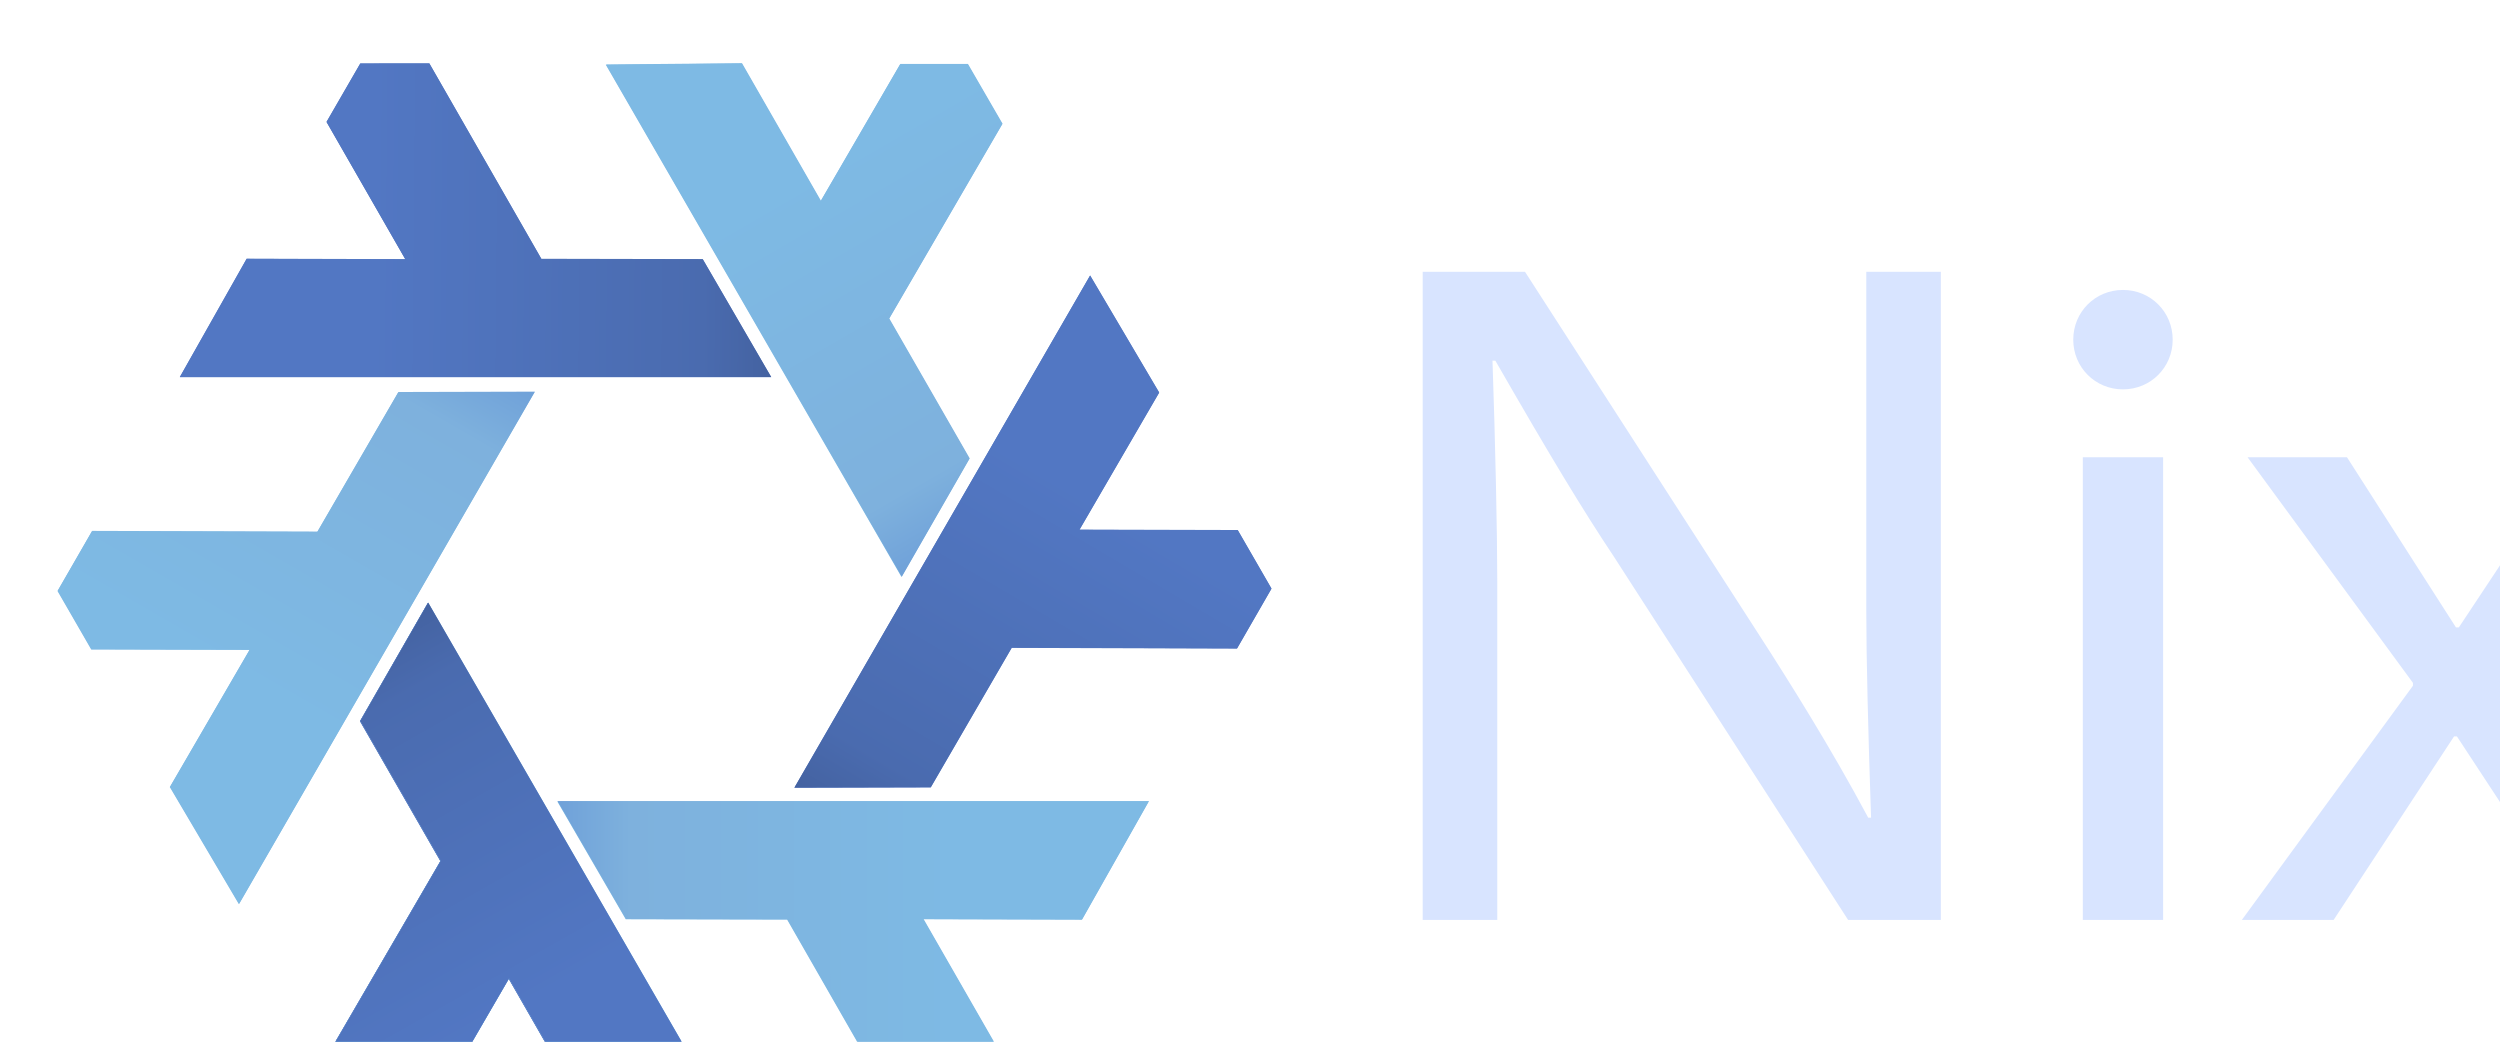 <svg preserveAspectRatio="xMidYMid" width="384" height="160" viewBox="0 0 384 160" fill="none" xmlns="http://www.w3.org/2000/svg">
<path fill-rule="evenodd" clip-rule="evenodd" d="M65.717 92.609L111.132 171.28L90.261 171.476L78.137 150.34L65.925 171.363L55.555 171.359L50.244 162.183L67.641 132.268L55.291 110.776L65.717 92.609Z" fill="#5277C3"/>
<path fill-rule="evenodd" clip-rule="evenodd" d="M82.109 60.207L36.686 138.873L26.081 120.896L38.322 99.828L14.01 99.764L8.829 90.781L14.12 81.593L48.726 81.702L61.163 60.261L82.109 60.207Z" fill="#7EBAE4"/>
<path fill-rule="evenodd" clip-rule="evenodd" d="M85.594 123.09L176.432 123.094L166.166 141.267L141.799 141.2L153.901 162.286L148.712 171.265L138.109 171.277L120.901 141.253L96.114 141.203L85.594 123.09Z" fill="#7EBAE4"/>
<path fill-rule="evenodd" clip-rule="evenodd" d="M138.465 88.62L93.05 9.95L113.921 9.754L126.046 30.89L138.257 9.867L148.627 9.871L153.938 19.047L136.541 48.962L148.891 70.453L138.465 88.62Z" fill="#7EBAE4"/>
<path fill-rule="evenodd" clip-rule="evenodd" d="M65.717 92.609L111.132 171.28L90.261 171.476L78.137 150.34L65.925 171.363L55.555 171.359L50.244 162.183L67.641 132.268L55.291 110.776L65.717 92.609Z" fill="#5277C3"/>
<path fill-rule="evenodd" clip-rule="evenodd" d="M118.467 57.941L27.629 57.936L37.895 39.764L62.261 39.831L50.161 18.744L55.349 9.766L65.952 9.754L83.16 39.778L107.947 39.828L118.467 57.941Z" fill="#5277C3"/>
<path fill-rule="evenodd" clip-rule="evenodd" d="M122.012 121.01L167.435 42.344L178.04 60.321L165.798 81.389L190.11 81.453L195.291 90.436L190.001 99.624L155.395 99.515L142.958 120.956L122.012 121.01Z" fill="#5277C3"/>
<path fill-rule="evenodd" clip-rule="evenodd" d="M65.771 92.562L111.186 171.233L90.315 171.429L78.19 150.293L65.979 171.316L55.609 171.312L50.298 162.136L67.695 132.221L55.345 110.729L65.771 92.562Z" fill="url(#paint0_linear_2589_1335)"/>
<path fill-rule="evenodd" clip-rule="evenodd" d="M82.163 60.158L36.74 138.824L26.135 120.847L38.377 99.779L14.065 99.715L8.883 90.732L14.175 81.544L48.78 81.653L61.217 60.212L82.163 60.158Z" fill="url(#paint1_linear_2589_1335)"/>
<path fill-rule="evenodd" clip-rule="evenodd" d="M85.648 123.041L176.486 123.046L166.22 141.218L141.853 141.151L153.954 162.238L148.766 171.217L138.163 171.228L120.955 141.204L96.168 141.154L85.648 123.041Z" fill="url(#paint2_linear_2589_1335)"/>
<path fill-rule="evenodd" clip-rule="evenodd" d="M138.519 88.574L93.103 9.904L113.975 9.708L126.1 30.844L138.311 9.821L148.681 9.825L153.992 19.001L136.595 48.916L148.945 70.407L138.519 88.574Z" fill="url(#paint3_linear_2589_1335)"/>
<path fill-rule="evenodd" clip-rule="evenodd" d="M65.771 92.562L111.186 171.233L90.315 171.429L78.19 150.293L65.979 171.316L55.609 171.312L50.298 162.136L67.695 132.221L55.345 110.729L65.771 92.562Z" fill="url(#paint4_linear_2589_1335)"/>
<path fill-rule="evenodd" clip-rule="evenodd" d="M118.455 57.912L27.616 57.907L37.882 39.735L62.249 39.802L50.148 18.715L55.337 9.736L65.939 9.725L83.147 39.749L107.935 39.799L118.455 57.912Z" fill="url(#paint5_linear_2589_1335)"/>
<path fill-rule="evenodd" clip-rule="evenodd" d="M122.023 120.967L167.446 42.301L178.051 60.278L165.809 81.346L190.122 81.41L195.303 90.393L190.012 99.581L155.406 99.472L142.969 120.913L122.023 120.967Z" fill="url(#paint6_linear_2589_1335)"/>
<path d="M298.115 41.746H286.661V93.728C286.661 101.07 286.955 112.67 287.395 125.592H286.955C281.228 114.873 274.767 104.594 270.215 97.545L234.239 41.746H218.527V141.304H229.981V89.322C229.981 81.98 229.687 68.177 229.247 55.402H229.687C238.204 70.233 243.196 78.456 247.895 85.505L283.871 141.304H298.115V41.746Z" fill="#D8E4FF"/>
<path d="M319.921 141.303H332.255V70.232H319.921V141.303ZM326.088 59.807C330.346 59.807 333.724 56.429 333.724 52.171C333.724 47.913 330.346 44.535 326.088 44.535C321.829 44.535 318.452 47.912 318.452 52.171C318.452 56.429 321.829 59.807 326.088 59.807Z" fill="#D8E4FF"/>
<path d="M409.102 70.234H395.005L377.678 96.372H377.237L360.497 70.234H345.226L370.629 104.889V105.33L344.345 141.305H358.442L376.943 113.112H377.384L395.886 141.305H411.157L384.285 104.742V104.302L409.102 70.234Z" fill="#D8E4FF"/>
<defs>
<linearGradient id="paint0_linear_2589_1335" x1="51.536" y1="95.033" x2="84.796" y2="152.557" gradientUnits="userSpaceOnUse">
<stop stop-color="#699AD7"/>
<stop offset="0.243" stop-color="#7EB1DD"/>
<stop offset="1" stop-color="#7EBAE4"/>
</linearGradient>
<linearGradient id="paint1_linear_2589_1335" x1="72.906" y1="49.065" x2="39.718" y2="106.631" gradientUnits="userSpaceOnUse">
<stop stop-color="#699AD7"/>
<stop offset="0.243" stop-color="#7EB1DD"/>
<stop offset="1" stop-color="#7EBAE4"/>
</linearGradient>
<linearGradient id="paint2_linear_2589_1335" x1="80.67" y1="136.605" x2="147.117" y2="136.563" gradientUnits="userSpaceOnUse">
<stop stop-color="#699AD7"/>
<stop offset="0.243" stop-color="#7EB1DD"/>
<stop offset="1" stop-color="#7EBAE4"/>
</linearGradient>
<linearGradient id="paint3_linear_2589_1335" x1="152.754" y1="86.103" x2="119.495" y2="28.579" gradientUnits="userSpaceOnUse">
<stop stop-color="#699AD7"/>
<stop offset="0.243" stop-color="#7EB1DD"/>
<stop offset="1" stop-color="#7EBAE4"/>
</linearGradient>
<linearGradient id="paint4_linear_2589_1335" x1="54.974" y1="93.077" x2="87.643" y2="150.824" gradientUnits="userSpaceOnUse">
<stop stop-color="#415E9A"/>
<stop offset="0.232" stop-color="#4A6BAF"/>
<stop offset="1" stop-color="#5277C3"/>
</linearGradient>
<linearGradient id="paint5_linear_2589_1335" x1="123.408" y1="48.304" x2="57.063" y2="47.723" gradientUnits="userSpaceOnUse">
<stop stop-color="#415E9A"/>
<stop offset="0.232" stop-color="#4A6BAF"/>
<stop offset="1" stop-color="#5277C3"/>
</linearGradient>
<linearGradient id="paint6_linear_2589_1335" x1="127.867" y1="130.061" x2="161.543" y2="72.894" gradientUnits="userSpaceOnUse">
<stop stop-color="#415E9A"/>
<stop offset="0.232" stop-color="#4A6BAF"/>
<stop offset="1" stop-color="#5277C3"/>
</linearGradient>
</defs>
</svg>
